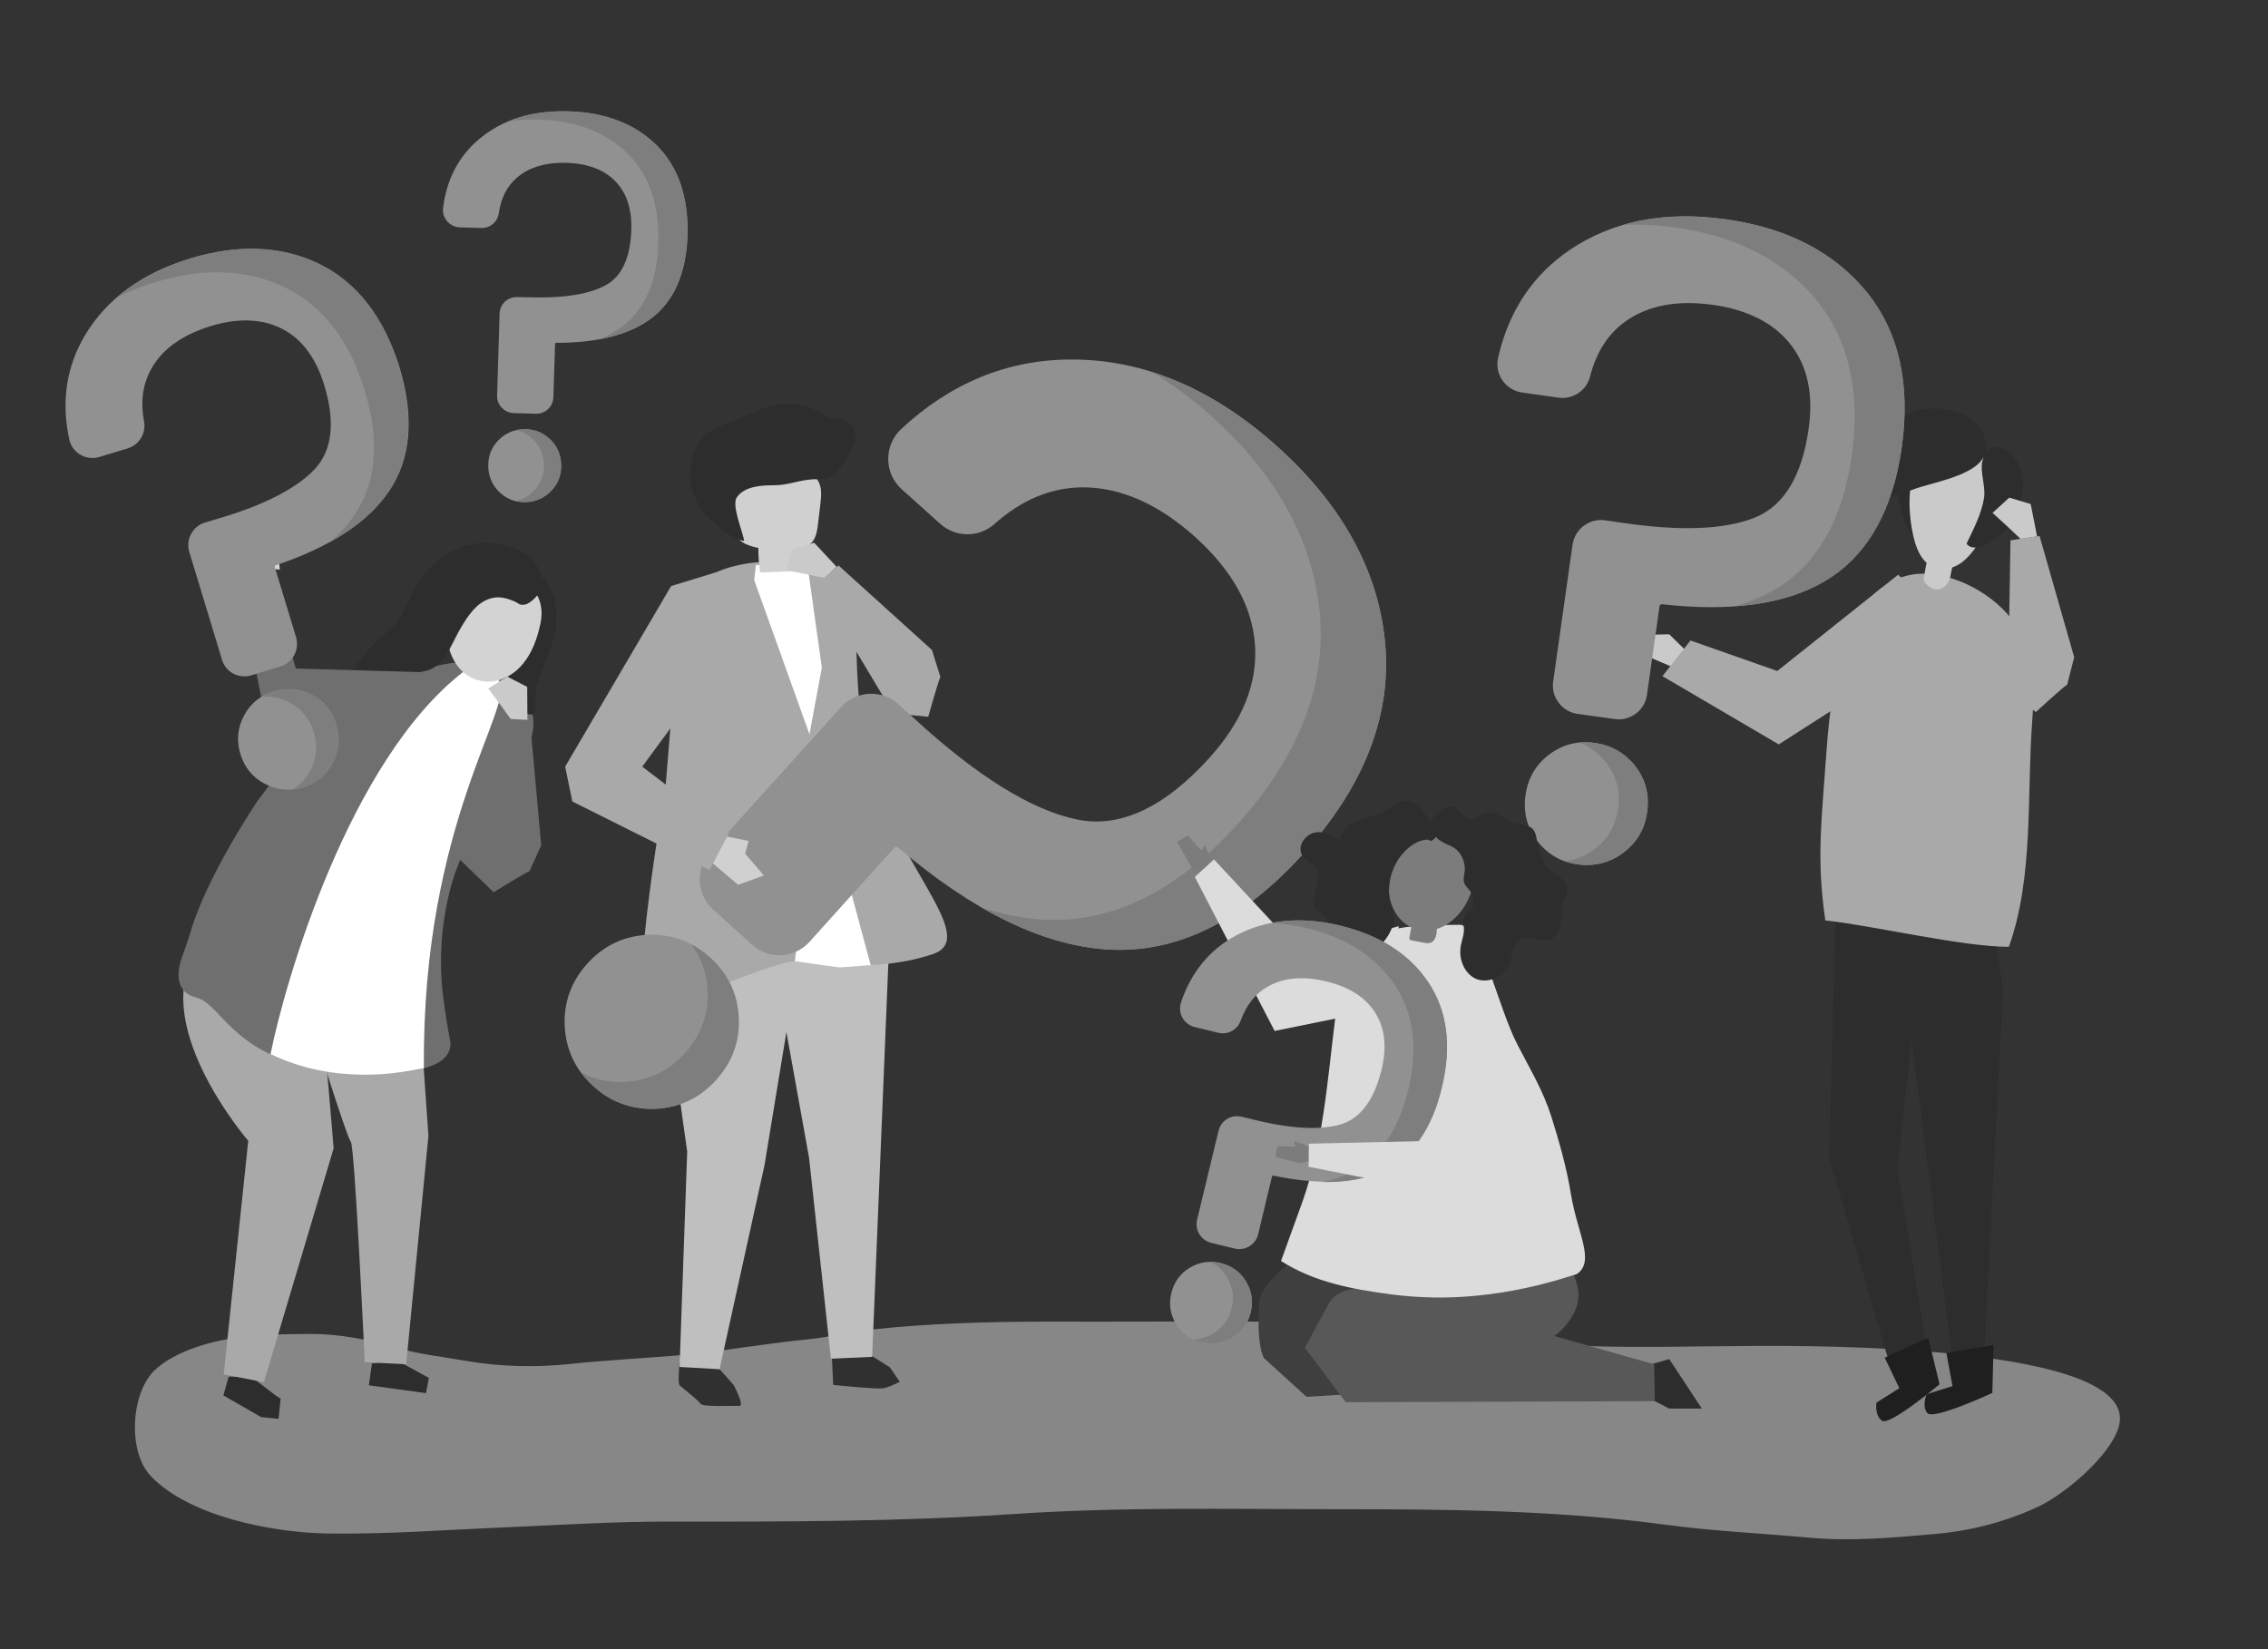 <?xml version="1.0" encoding="utf-8"?>
<!-- Generator: Adobe Illustrator 22.0.0, SVG Export Plug-In . SVG Version: 6.00 Build 0)  -->
<svg version="1.1" xmlns="http://www.w3.org/2000/svg" xmlns:xlink="http://www.w3.org/1999/xlink" x="0px" y="0px"
	 viewBox="0 0 1100 800" style="enable-background:new 0 0 1100 800;" xml:space="preserve">
<rect x="0" y="0" width="1100" height="800" fill="#333333" stroke="none"/>
<style type="text/css">
	.st0{display:none;}
	.st1{display:inline;fill:#FFFFFF;}
	.st2{opacity:0.5;}
	.st3{fill:#DCDCDC;}
	.st4{fill:#2D2D2D;}
	.st5{fill:#1F1F1F;}
	.st6{fill:#CACACA;}
	.st7{fill:#A9A9A9;}
	.st8{fill:#6F6F6F;}
	.st9{fill:#FFFFFF;}
	.st10{fill:#D3D3D3;}
	.st11{fill:#D4D4D4;}
	.st12{fill:#303030;}
	.st13{fill:#BFBFBF;}
	.st14{fill:none;}
	.st15{fill:#D0D0D0;}
	.st16{fill:#919191;}
	.st17{fill:#7E7E7E;}
	.st18{fill:#3F3F3F;}
	.st19{fill:#585858;}
	.st20{fill:#7C7C7C;}
</style>
<g id="Background" class="st0">
	<rect x="278" y="-270" class="st1" width="1100" height="800"/>
</g>
<g id="Shadow">
	<g class="st2">
		<path class="st3" d="M507,641.1c-28.2,0.1-56.4,0.8-84.5,3.9c-10.6,1.2-21,3.8-31.6,4.8c-21.2,2.1-42.1,6-63.4,7.8
			c-17.2,1.4-34.4,2.3-51.5,4.1c-16,1.7-33.8,1.3-49.7-1.5c-11.8-2.1-23.6-3.3-35.2-6.7c-13-3.8-27.1-6.5-40.6-6.4
			c-19.3,0.1-38,0.2-56.5,6.8c-6.5,2.3-14.4,6.2-19.3,11.1c-11.3,11.3-12.8,39.4-1.5,51.1c18.9,19.7,59.3,27.4,85.8,27.8
			c29.1,0.4,57.3-1.8,86.4-3c27-1.2,54-2.9,81.1-2.8c55.3,0.1,110.7,0,165.9-3.7c51.9-3.5,103.9-2.3,155.9-2.3
			c53.3,0,106.3,0.4,159.2,7.5c23.1,3.1,46.6,4.2,69.8,6.3c20.8,1.9,40.7,0,61.4-1.8c17.4-1.5,34.6-6,50.4-13.5
			c12.5-6,34.7-24.5,38.6-38.8c10.7-39.9-151.3-39-176.2-38.9c-27.8,0.1-55.9,1-83.7,0c-11.7-0.4-23.2-2.7-34.6-5.2
			c-11.4-2.5-22.8-1.9-34.4-2.9c-48.1-4.4-96.3-3.7-144.5-3.7C538.4,641.2,522.7,641.1,507,641.1z"/>
	</g>
</g>
<g id="Object">
	<g>
		<g>
			<g>
				<g>
					<g>
						<polygon class="st4" points="966.9,448.8 971.5,480.7 962.2,660.7 946.6,657.4 920.7,452.8 						"/>
					</g>
					<g>
						<polygon class="st4" points="890.2,442.8 887.2,562.1 917.5,665.1 935.1,658.5 920.3,566.7 933.9,441.8 						"/>
					</g>
					<g>
						<path class="st5" d="M935.2,648.9l-21.1,9.7l7.1,14.8l-11.1,7c0,0-1,6.2,2.7,8.8c3.7,2.6,27.9-17.7,27.9-17.7L935.2,648.9z"/>
					</g>
					<g>
						<path class="st5" d="M966.9,652.4l-22.9,3.9l3,16.1l-12.5,3.9c0,0-2.6,5.7,0.3,9.2c2.9,3.5,31.5-9.8,31.5-9.8L966.9,652.4z"/>
					</g>
				</g>
				<g>
					<path class="st4" d="M922.3,248.2c1.6,5.3,4,10.4,7,15.1c0.1-9.7,1.5-19.5,4.2-28.9c0.2-0.7,0.4-1.5,0-2.2
						c-0.3-0.6-1.1-0.8-1.8-1C919.7,228.4,919.4,239,922.3,248.2z"/>
				</g>
				<g>
					<g>
						<path class="st6" d="M928.9,263.5c1.3,4,3.3,8.5,7.5,11c4.9,2.9,10.1,1.4,13.8-0.8c12.1-7.3,33-47.6,1.5-57.5
							C923.2,207.2,923.7,246.9,928.9,263.5z"/>
					</g>
					<g>
						<path class="st4" d="M953.8,263.7c1.9,2.8,6.2,2.1,9.2,0.7c12.5-5.9,20.1-20.6,17.7-34.2c-2-11.4-16.1-20.2-19.3-6.2
							c-1.1,4.9,1.7,11.9,0.9,17.4C961.1,249.2,957.2,256.6,953.8,263.7z"/>
					</g>
					<g>
						<path class="st4" d="M923,201.7c-14.3,7.9-20.7,25.4-33.9,35.2c11.8,5.4,25.8,5.7,37.8,0.9c11.8-4.7,39.8-7.6,36.1-23.9
							C959.4,197.3,935.6,194.8,923,201.7z"/>
					</g>
				</g>
				<g>
					<path class="st7" d="M978.6,304.7c8.2,14.2,8.2,30.4,7,45.8c-2.6,34.9,0.8,75.4-11.3,108.8c-22.7,0-66.3-10.4-89-12.8
						c-4.4-30.4-1.8-48.1,0.6-82.5c1.2-17,3.9-39.7,9.9-55.9c4.9-13.2,18-30.3,37.8-29.8C952.3,278.9,971.2,291.7,978.6,304.7z"/>
				</g>
				<path class="st6" d="M941.6,285.5c-2.1,0.9-4.6,0.5-7.1-1.9c-2.1-2-1.5-2.7-1-5.7c0.7-4.4,1.8-8.9,2.8-13.3l12.2,2.5
					c0,0-2.5,11.9-2.6,12.7C945.3,282.5,943.7,284.6,941.6,285.5z"/>
			</g>
			<g>
				<polygon class="st6" points="819.2,317.1 809.6,307.7 794.6,308 792.8,315.7 815.6,325.5 				"/>
			</g>
			<g>
				<polygon class="st7" points="931.5,288.7 920.6,278.8 862,325.5 819.9,310.7 806.3,328 862.7,361.1 922.3,322.9 				"/>
			</g>
		</g>
		<g>
			<polygon class="st4" points="192.4,659.9 208,668.4 206.6,675.8 178.9,672 180.4,661.4 			"/>
			<polygon class="st4" points="121.8,667.9 110.9,667.8 108.3,677 108.6,677 108.5,677 126.6,687.4 135.1,688.3 136.1,678.5 
				133.7,676.9 			"/>
			<path class="st7" d="M155.3,494.8c1.7-0.2,6.5,62.3,6.5,62.3L128,670.5l-19.5-3.8l11.9-113.3c0,0-41.2-47.6-29.4-83.1
				C108.9,479,155.3,494.8,155.3,494.8z"/>
			<path class="st7" d="M203.9,495.3l3.9,55.7L197,661.8l-20.1-1c0,0-4.8-105-6.8-107.1c-2-2.1-19.1-57.2-19.1-57.2L203.9,495.3z"/>
			<g>
				<path class="st8" d="M177.6,520.7c-63.7-1.2-68.4-33.3-82.4-36.8c-14-3.5-6.7-20.2-6.7-20.2s2.7-7.5,3.8-11.3
					c8.2-28,32.7-64,32.7-64c12.1-16.5,24.3-31.1,34.8-39.9c31.2-26.2,64.7-27.4,64.7-27.4c48.2,15.1,31.2,37.7,31.7,43.7
					c-15.8,14.5-27.3,36.3-35.8,59.6c-4,12.4-8.7,33.7-5.4,59.7c1.1,8.3,2.3,15.5,3.5,21.8C218.7,513.9,210.8,521.2,177.6,520.7z"/>
				<path class="st9" d="M224.6,326c0,0,10.7-5.9,17.4,4.3c8.1,12.4-37.5,68.3-36.4,187.9c-11.9,2.4-42.7,8.2-74.4-6.8
					C138.3,475.9,169.4,368.8,224.6,326z"/>
			</g>
			<g>
				<path class="st4" d="M248.2,288.2c5.4,4.2,10.1,13.2,8.2,20.2c-0.9,3.4-3.3,5.7-4.2,9.3c-1.6,7.2-14.2,12.6-8.9,20.9
					c2.7,4.3,8,6.1,12.8,7.7c0.6,0.2,1.2,0.4,1.8,0.3c1-0.2,1.7-1.2,1.9-2.2c0.2-1,0-2-0.1-3c-1.1-10.6,6.1-21.2,8.7-31.2
					c2.6-10,2.5-21.4-4.4-29.7c-5.9,0.5-8.3-0.6-12.1,4L248.2,288.2z"/>
				<path class="st10" d="M235.5,330.6c7,0.6,13.9-3.3,18.3-8.8c4.5-5.5,6.8-12.3,8.3-19.2c4.9-22.9-23.2-30.4-38.1-16.3
					C211.2,298.5,215.1,329,235.5,330.6z"/>
				<path class="st4" d="M200.6,326.3c3.7-0.3,7.5-0.7,10.8-3.1c5.4-3.9,8.6-12.7,11.9-18.3c3.5-5.9,7.5-12.2,14-14.4
					c4.2-1.5,8-0.5,11.9,1.1c2.7,1.1,2.4,2.1,5.3,1.7c2.2-0.4,5.1-3.1,6.3-4.8c2.1-3,2.2-7,1.1-10.4c-1.7-5.3-4.8-8.9-9.7-11.1
					c-17.4-7.8-34.9-2.9-47.1,12.2c-5.8,7.2-7.9,17.2-13.8,24c-3.6,4.2-8.1,6.2-11.6,10.9c-9,12.1-23.7,26.3-29,40.6
					c-0.2,0.5-0.4,1.1-0.1,1.6c0.5,1,2,0.7,3.1,0.2c6-3,12-6,17.9-9c2.3-1.2,4.7-2.4,6.7-4.1c4.8-4.4,6.5-12,12.3-15
					C193.6,326.7,197.1,326.5,200.6,326.3z"/>
			</g>
			<g>
				<polygon class="st8" points="176.1,356.4 128.1,345.1 115.2,281.2 131.2,282.6 143.5,324.3 205.8,326.1 209.4,330.9 				"/>
			</g>
		</g>
		<path class="st11" d="M135.7,276.3l-1.6-16.7l-11.9-9.1l-0.7,4.9l4.2,4.2c0,0,1,4.9,4,7.3c-0.3,2.8-2.6,8.7-2.6,8.7L135.7,276.3z"
			/>
		<g>
			<g>
				<g>
					<g>
						<path class="st12" d="M417.8,654.5l13.8,8.8l4.8,7c0,0-4.9,2.5-7.7,3.1c-2.8,0.7-24.6-1.6-24.6-1.6l-0.6-12.8L417.8,654.5z"/>
					</g>
					<g>
						<path class="st12" d="M349,664.2l6.8,7.6c0,0,5.5,10.3,2.8,10.2c-2.8-0.2-17.9,0.7-18.9-1.1c-1-1.7-9-7.8-10.1-8.9
							c-1-1.2,0-10.9,0-10.9L349,664.2z"/>
					</g>
					<g>
						<path class="st13" d="M387.9,461.2l-17.1,104l-21.8,99l-19.4-1.1l3.7-104.5c0,0-14-96.1-14.1-124.5L387.9,461.2z"/>
					</g>
					<g>
						<polygon class="st13" points="430.9,466.3 423,658.2 403,659.1 392.4,561.6 376.9,475.6 418.2,422.3 						"/>
					</g>
					<g>
						<g>
							<polygon class="st14" points="329.4,301 329.4,301 329.4,301 							"/>
						</g>
						<g>
							<path class="st7" d="M420.4,365.3c-10.5-51,2.8-75.6-20.1-89.8c0,0-37.4-10.3-61.2,6.8c-0.3,0.2-0.7,0.5-1,0.7l-8.7,18
								l-6.6,80.7c0,0-18.4,106-8.6,106.8c11.1,1,61.8-22.7,71.4-22.1c9.6,0.6,39.1,5.8,66.9-3.6
								C476.4,454.7,430.9,416.3,420.4,365.3z"/>
						</g>
					</g>
					<g>
						<polygon class="st9" points="373.9,273.9 366.6,274.1 365.8,281.4 392.6,356.2 398.6,323.8 392,276.8 						"/>
					</g>
					<g>
						<polygon class="st9" points="395.8,384.9 385.5,466.3 407.2,469.3 422.3,468.2 403.3,397.6 						"/>
					</g>
					<g>
						<g>
							<path class="st15" d="M383.7,277.1c-5,0.2-10,0.4-15,0.6c-0.6-3.9-0.9-7.9-0.9-11.9c-4.3-0.9-9.3-2.4-10.7-6.5
								c-0.4-1.3-0.4-2.7-0.3-4.1c0.2-5.7-1.4-11.5,0.5-17.1c0.6-1.9,0.1-4,1-5.8c1.4-3.2,4.8-4.9,8.1-6c8.4-2.7,18.1-2.2,25.6,2.5
								c2,1.3,3.9,2.8,5,4.9c1.7,3.2,1.3,7.1,0.9,10.7c-0.4,3.3-0.8,6.7-1.2,10c-0.4,3.8-1.3,8.2-4.6,10.1c-1.8,1-4,1.1-5.6,2.4
								C383.8,269.2,384.8,273.7,383.7,277.1z"/>
						</g>
						<g>
							<path class="st4" d="M405.1,202.9c-1.1-0.1-2.3-0.2-3.4-0.6c-3.7-1.3-6.5-4.2-10.5-5.3c-8-2.3-17.6-1.1-25,2.8
								c-7,3.7-16.8,5.7-23,10.3c-2.6,1.9-4.5,4.7-5.8,7.6c-4.7,10.1-2.9,22.9,4.3,31.4c1.6,1.9,3.5,3.6,5.4,5.2
								c4,3.3,8.8,7.4,13.8,8.1c-0.5-4.3-6.3-17.3-3.5-21.2c3.7-5.3,11.8-5.8,17.7-5.8c7,0.1,12.5-2.6,19.4-2.9
								c3.5-0.1,7.6,0.2,10.1-2.2c2.9-2.9,8.8-11.7,10-15.5c1.1-3.3-0.1-7.2-2.7-9.5C409.7,203.2,407.5,203.1,405.1,202.9z"/>
						</g>
					</g>
				</g>
				<g>
					<path class="st7" d="M452,315.3l-45.3-41l-10.9,9.2l37.5,62.6l16.9,1.6c0,0,4.9-17.4,5.9-19.3L452,315.3z"/>
				</g>
			</g>
			<g>
				<g>
					<path class="st16" d="M344.3,464.4c-8.7-7.8-18.9-11.5-30.4-10.9c-11.5,0.6-21.3,5.3-29.1,14c-7.8,8.7-11.5,18.9-10.9,30.4
						c0.6,11.5,5.3,21.3,14,29.1c3.4,3.1,7.1,5.6,11,7.3c5.9,2.7,12.4,3.9,19.3,3.6c11.5-0.6,21.3-5.3,29.1-14
						c7.8-8.7,11.5-18.9,10.9-30.4C357.7,482,353,472.2,344.3,464.4z"/>
				</g>
				<g>
					<g>
						<path class="st17" d="M358.3,493.5c-0.6-11.5-5.3-21.3-14-29.1c-2.8-2.5-5.8-4.6-8.9-6.3c4.7,6.5,7.4,13.9,7.8,22.3
							c0.6,11.5-3.1,21.7-10.9,30.4c-7.8,8.7-17.6,13.4-29.1,14c-6.9,0.4-13.4-0.8-19.3-3.6c-0.7-0.3-1.5-0.7-2.2-1.1
							c1.8,2.4,3.8,4.7,6.2,6.8c3.4,3.1,7.1,5.6,11,7.3c5.9,2.7,12.4,3.9,19.3,3.6c11.5-0.6,21.3-5.3,29.1-14
							C355.2,515.2,358.9,505,358.3,493.5z"/>
					</g>
				</g>
				<g>
					<path class="st16" d="M671.8,312c-3.2-34.9-20.7-66.9-52.1-95.2c-31.4-28.3-65.2-42.6-100.5-42.4
						c-30.7,0.1-58.3,11.5-82.2,33.8c-4,3.8-6.3,9.1-6.2,14.6c0,5.5,2.4,10.8,6.5,14.5l18.7,16.8c7.5,6.7,18.8,6.8,26.3,0.1
						c13.3-11.8,27.3-17.6,42.5-17.8c18.5-0.1,37,8,55,24.2c17.9,16.2,27.7,33.8,28.9,52.5c1.2,18.6-6.2,36.9-22.1,54.5
						c-21.9,24.2-43.5,34.3-64.4,29.9c-22-4.6-48.3-21-78.4-48.6l-8.1-7.3c-8.1-7.3-20.5-6.6-27.8,1.4l-63.5,70.4
						c-3.5,3.9-5.3,9-5,14.2c0.3,5.3,2.6,10.1,6.5,13.6l18.9,17.1c1.5,1.4,3.2,2.5,5,3.3c7.6,3.5,16.9,1.8,22.8-4.7l41.1-45.6
						c0.5-0.6,1.4-0.6,2-0.1c36.2,30.9,70.3,47.5,101.6,49.4c33.3,2,65.1-13.6,94.8-46.5C661.6,381.4,675,347.1,671.8,312z"/>
				</g>
				<g>
					<g>
						<path class="st17" d="M671.8,312c-3.2-34.9-20.7-66.9-52.1-95.2c-19.4-17.5-39.8-29.6-60.8-36.3c9.9,6,19.6,13.3,29.1,21.8
							c31.4,28.3,48.9,60.3,52.1,95.2c3.2,35-10.2,69.4-39.7,102.1c-29.6,32.9-61.5,48.5-94.8,46.5c-9.6-0.6-19.5-2.6-29.6-5.9
							c21.4,12.4,41.9,19.2,61.3,20.4c33.3,2,65.1-13.6,94.8-46.5C661.6,381.4,675,347.1,671.8,312z"/>
					</g>
				</g>
			</g>
			<g>
				<polygon class="st7" points="347,277.7 325.5,284.3 274.1,371.9 277.6,388.8 344.2,422.1 353.5,404 311.5,371.9 337.2,336.9 
					347.1,280.8 				"/>
			</g>
			<g>
				<polygon class="st6" points="405.8,275 394.9,263.3 384.4,266.2 381.5,276.7 390.9,278.5 399.6,280.3 				"/>
			</g>
			<g>
				<polygon class="st15" points="352.6,405.8 363.1,407.9 361.4,414.1 370.5,424.7 358,429.2 345.8,418.9 				"/>
			</g>
		</g>
		<g>
			<g>
				<path class="st16" d="M132.7,335.4c-6.5,2-11.3,5.9-14.4,11.8c-3.1,5.9-3.7,12.1-1.7,18.6c2,6.5,5.9,11.3,11.8,14.4
					c5.9,3.1,12.1,3.7,18.6,1.7c2.6-0.8,4.9-1.9,6.9-3.3c3.1-2.1,5.6-5,7.5-8.5c3.1-5.9,3.7-12.1,1.7-18.6
					c-2-6.5-5.9-11.3-11.8-14.4C145.4,334,139.2,333.4,132.7,335.4z"/>
			</g>
			<g>
				<g>
					<path class="st17" d="M151.3,337.2c-5.9-3.1-12.1-3.7-18.6-1.7c-2.1,0.6-4,1.5-5.7,2.5c4.6-0.4,9.1,0.5,13.4,2.8
						c5.9,3.1,9.8,8,11.8,14.4c2,6.5,1.4,12.7-1.7,18.6c-1.9,3.5-4.4,6.4-7.5,8.5c-0.4,0.3-0.8,0.5-1.2,0.8c1.7-0.2,3.4-0.5,5.2-1
						c2.6-0.8,4.9-1.9,6.9-3.3c3.1-2.1,5.6-5,7.5-8.5c3.1-5.9,3.7-12.1,1.7-18.6C161.1,345.1,157.2,340.3,151.3,337.2z"/>
				</g>
			</g>
			<g>
				<path class="st16" d="M154.8,128c-18.2-8.8-39.3-9.7-62.6-2.6c-23.3,7.1-40.4,19.6-50.9,37.1c-9.1,15.2-11.7,32.3-7.7,50.7
					c0.7,3.1,2.6,5.8,5.4,7.4c2.7,1.6,6.1,2,9.1,1.1l13.9-4.2c5.5-1.7,8.9-7.3,7.9-13c-1.9-10.1-0.6-18.7,3.9-26.3
					c5.4-9.2,15-15.9,28.4-20c13.3-4.1,25-3.6,34.6,1.3c9.6,4.9,16.4,14.1,20.4,27.1c5.5,18,4,31.7-4.4,40.8
					c-8.8,9.5-24.8,17.7-47.4,24.3l-6,1.8c-6,1.8-9.4,8.2-7.6,14.2l15.9,52.4c0.9,2.9,2.8,5.3,5.5,6.7c2.7,1.4,5.8,1.7,8.7,0.8
					l14.1-4.3c1.1-0.3,2.2-0.9,3.1-1.5c4-2.7,5.9-7.8,4.5-12.7l-10.3-33.9c-0.1-0.4,0.1-0.9,0.5-1c26-8.7,44.4-20.7,54.7-35.6
					c10.9-15.9,12.6-36.3,5.2-60.7C186.1,153.7,173,136.9,154.8,128z"/>
			</g>
			<g>
				<g>
					<path class="st17" d="M154.8,128c-18.2-8.8-39.3-9.7-62.6-2.6c-14.4,4.4-26.5,10.9-36.1,19.3c5.9-3.1,12.4-5.8,19.5-7.9
						c23.3-7.1,44.4-6.2,62.6,2.6c18.3,8.9,31.3,25.7,38.7,50c7.4,24.4,5.7,44.9-5.2,60.7c-3.1,4.6-7.1,8.9-11.7,12.9
						c12.5-6.9,22-15,28.3-24.3c10.9-15.9,12.6-36.3,5.2-60.7C186.1,153.7,173,136.9,154.8,128z"/>
				</g>
			</g>
		</g>
		<g>
			<g>
				<path class="st16" d="M773.5,360.4c-8.2-1.2-15.6,0.7-22.1,5.6c-6.5,4.9-10.4,11.5-11.5,19.7c-1.2,8.2,0.7,15.6,5.6,22.1
					c4.9,6.5,11.5,10.4,19.7,11.5c3.2,0.5,6.4,0.4,9.4-0.1c4.6-0.8,8.8-2.6,12.8-5.6c6.5-4.9,10.4-11.5,11.5-19.7
					c1.2-8.2-0.7-15.6-5.6-22.1C788.3,365.4,781.6,361.6,773.5,360.4z"/>
			</g>
			<g>
				<g>
					<path class="st17" d="M793.2,371.9c-4.9-6.5-11.5-10.4-19.7-11.5c-2.6-0.4-5.2-0.4-7.7-0.2c5.3,1.9,9.8,5.3,13.4,10
						c4.9,6.5,6.8,14,5.6,22.1c-1.2,8.2-5,14.8-11.5,19.7c-3.9,2.9-8.2,4.8-12.8,5.6c-0.6,0.1-1.1,0.2-1.7,0.2
						c2,0.7,4.1,1.2,6.3,1.5c3.2,0.5,6.4,0.4,9.4-0.1c4.6-0.8,8.8-2.6,12.8-5.6c6.5-4.9,10.4-11.5,11.5-19.7
						C799.9,385.9,798,378.5,793.2,371.9z"/>
				</g>
			</g>
			<g>
				<path class="st16" d="M905.3,141.6c-15.7-19.2-38.6-31.1-68.2-35.2c-29.6-4.2-55,0.8-75.7,14.8c-18,12.2-29.7,29.8-34.8,52.3
					c-0.9,3.8-0.1,7.8,2.1,11c2.2,3.2,5.7,5.4,9.5,5.9l17.6,2.5c7,1,13.7-3.4,15.4-10.3c3.2-12.2,9-21.1,17.9-27.2
					c10.8-7.4,24.9-9.9,41.8-7.5c16.9,2.4,29.6,8.9,37.7,19.4c8.1,10.4,11,24.1,8.6,40.7c-3.2,22.9-12,37.3-25.9,43
					c-14.7,6-36.6,6.8-65.2,2.5l-7.6-1.1c-7.6-1.1-14.7,4.2-15.8,11.8l-9.4,66.4c-0.5,3.7,0.4,7.4,2.7,10.3c2.2,3,5.5,4.9,9.2,5.4
					l17.9,2.5c1.4,0.2,2.9,0.2,4.2,0c5.8-1,10.7-5.6,11.5-11.8l6.1-43c0.1-0.5,0.6-0.9,1.1-0.9c33.4,3.8,60,0.1,79.1-11.2
					c20.3-12,32.8-33.8,37.2-64.7C926.7,186.3,921,160.9,905.3,141.6z"/>
			</g>
			<g>
				<g>
					<path class="st17" d="M905.3,141.6c-15.7-19.2-38.6-31.1-68.2-35.2c-18.3-2.6-35-1.7-50,2.7c8.2-0.4,16.8,0,25.7,1.3
						c29.6,4.2,52.5,16.1,68.2,35.2c15.7,19.3,21.5,44.7,17.1,75.6c-4.4,31-16.9,52.8-37.2,64.7c-5.9,3.5-12.4,6.2-19.7,8.2
						c17.5-1.2,32.2-5.3,44-12.3c20.3-12,32.8-33.8,37.2-64.7C926.7,186.3,921,160.9,905.3,141.6z"/>
				</g>
			</g>
		</g>
		<g>
			<polygon class="st4" points="799.8,662.1 809.6,659.3 825.4,683.3 809.6,683.3 800.1,678.4 			"/>
			<path class="st18" d="M624.3,613.7c0,0-13.7,10.1-13.6,19c0,0-1.5,18.7,2.3,26.1l20.7,18.8l38.2-2.4l12.3-54.1L624.3,613.7z"/>
			<path class="st19" d="M666.2,625.7c0,0-16.5-3.9-22.1,7.4l-11.2,20.7l19.8,26.4l149.9-0.5l-0.3-17.9l-48.5-13.7
				c4.3-2.9,7.8-7.4,10-12c3.8-8.3,0.8-14.4-2.2-22.2c-0.9-2.4-5.5-15.6-9.4-14.5C752.1,599.4,666.2,625.7,666.2,625.7z"/>
			<g>
				<g>
					<polygon class="st20" points="577.9,420.8 570.9,408.4 576.1,405.2 582.7,412.6 584.4,410 589.1,421.3 584.2,425.3 					"/>
				</g>
				<g>
					<polygon class="st3" points="678.4,449.3 630.8,462.1 588.8,416.9 579.5,425.4 618.2,500.1 676.3,488.3 					"/>
				</g>
			</g>
			<g>
				<g>
					<path class="st3" d="M631.5,583.5c10.3-28.8,12.3-59.3,16.1-89.6c1.1-8.9,2.3-18,6.3-26.1c4.6-9.2,11.8-14,20.1-16.4
						c10.6-3.1,23-2.5,33.9-2.8c10.4,0,18.2,39.2,28.2,58.4c6.1,11.8,12.4,22.2,16.4,34.9c3.8,12.2,7.4,24.7,9.4,37.3
						c3.1,19.1,12,32.7,2.8,38.9c-0.8,0.2-1.6,0.5-2.4,0.7c-14.9,4.8-30.3,8.2-45.9,9.7c-13.8,1.4-27.8,1.2-41.6-0.6
						c-18.9-2.5-37.1-5.8-53.5-16.2C624.7,602.4,628.1,592.9,631.5,583.5z"/>
				</g>
			</g>
			<g>
				<path class="st20" d="M713.9,419.8c-5.3-18-31.1-25-37.8-4.5c-2,6.2-3.3,12.7-2.3,19.1c1,6.4,4.7,12.6,10.6,15.4
					c0,0,0.1,0,0.1,0c-0.3,1.6-0.6,3.3-0.9,4.9c-0.1,0.4-0.1,0.7,0.1,1c0.2,0.3,0.7,0.4,1.1,0.5c2,0.4,3.9,0.7,5.9,1.1
					c1,0.2,2,0.4,2.9,0.1c2.1-0.6,3-3,3.2-5.2c0-0.5,0.1-1,0.1-1.6C708.6,447.1,717.4,431.6,713.9,419.8z"/>
				<g>
					<path class="st4" d="M683.2,388.4c-4.7-0.9-8.9,3.6-13.4,5.9c-3.7,1.9-7.9,2.3-11.7,3.8c-3.8,1.5-7.7,4.9-7.9,9.3
						c-3.8-2.1-7.9-4.3-12.2-3.6c-4.3,0.7-8.5,5.7-6.9,10c1.4,3.8,6.3,4.9,7.8,8.7c2.4,6-4.9,14.9-0.3,19c1.1,1,2.7,1.3,3.8,2.3
						c1.4,1.2,1.8,3.3,2.3,5.2c2.6,8.4,10.8,14.1,19.1,13.3c5.2-2.2,9.5-7.1,11.5-12.7c2.4-6.8-1.2-9.3-1.6-15.8
						c-0.4-7.1,2-14.5,6.7-19.8c3-3.5,7.2-6.4,11.6-6.7c1.8-0.1,1.2,1.4,3.2,0c0.9-0.6,2.1-2.8,2.4-3.8
						C693.1,399.3,689.5,389.5,683.2,388.4z"/>
					<path class="st4" d="M734.4,399.2c2.4,0.8,5.1,0.7,7.4,1.8c3.5,1.7,3.1,5.3,4,8.5c1,3.5,2.4,8.3,4.7,11.1
						c1.6,2,3.9,3.2,5.9,4.8c2,1.6,3.8,3.9,3.6,6.6c-0.1,2.6-1.9,4.9-2.3,7.4c-0.4,3.8,0.2,5.8-1.1,9.7c-0.7,2-1.4,4.1-3,5.5
						c-2.1,1.8-4.9,1.6-7.4,1.1c-2.5-0.5-5.1-1.3-7.6-0.5c-5.4,1.6-4.6,7.1-6.2,11.6c-2.4,6.9-10.6,10.6-16.6,8
						c-5.1-2.3-8-8.4-7.5-14.4c0.2-3,1.5-5.7,1.7-8.7c0.2-2.9-1.3-6.9,1.4-9.1c0.7-0.5,1.5-0.8,2.1-1.4c0.5-0.5,0.8-1.2,0.9-1.9
						c0.6-2.4,0.2-5-1.2-6.9c-1-1.3-2.4-2.4-3-4c-0.7-1.8,0-3.9,0.2-5.9c0.4-4.8-2.1-9.7-6-11.7c-2.6-1.3-5-2.1-7.3-4.1
						c-0.3-0.3-5.5-5.2-5.7-4.1c0.3-1.8,1.4-3.3,2.5-4.6c1.8-2.3,3.8-4.5,6.2-5.8c7.9-4.2,8,6.2,14.3,5.1c1.5-0.3,2.7-1.6,4.1-2.4
						c2.6-1.5,5.8-0.8,8.3,0.4S731.6,398.4,734.4,399.2z"/>
				</g>
			</g>
		</g>
		<g>
			<g>
				<path class="st16" d="M592,612.7c-5.3-1.3-10.4-0.5-15,2.3c-4.6,2.8-7.6,6.9-8.9,12.3c-1.3,5.3-0.5,10.4,2.3,15
					c2.8,4.6,6.9,7.6,12.3,8.9c2.1,0.5,4.2,0.7,6.2,0.6c3.1-0.2,6-1.2,8.8-2.9c4.6-2.8,7.6-6.9,8.9-12.3c1.3-5.3,0.5-10.4-2.3-15
					C601.5,617,597.4,614,592,612.7z"/>
			</g>
			<g>
				<g>
					<path class="st17" d="M604.3,621.6c-2.8-4.6-6.9-7.6-12.3-8.9c-1.7-0.4-3.4-0.6-5.1-0.6c3.4,1.6,6.2,4.1,8.2,7.4
						c2.8,4.6,3.6,9.6,2.3,15c-1.3,5.3-4.3,9.5-8.9,12.3c-2.8,1.7-5.7,2.7-8.8,2.9c-0.4,0-0.8,0-1.1,0c1.3,0.6,2.6,1.1,4.1,1.4
						c2.1,0.5,4.2,0.7,6.2,0.6c3.1-0.2,6-1.2,8.8-2.9c4.6-2.8,7.6-6.9,8.9-12.3C607.9,631.2,607.1,626.2,604.3,621.6z"/>
				</g>
			</g>
			<g>
				<path class="st16" d="M692.8,476.6c-9.1-13.7-23.5-22.9-42.8-27.6c-19.2-4.6-36.4-2.9-50.9,5c-12.6,6.9-21.5,17.8-26.3,32.3
					c-0.8,2.4-0.6,5.1,0.7,7.4c1.3,2.3,3.4,3.9,5.9,4.5l11.5,2.8c4.6,1.1,9.2-1.4,10.8-5.8c2.9-7.9,7.3-13.4,13.5-16.8
					c7.6-4.2,17-5,28.1-2.3c11,2.6,19,7.7,23.7,15.2c4.7,7.4,5.7,16.6,3.1,27.4c-3.6,14.9-10.3,23.9-19.8,26.7
					c-10.1,3-24.6,2.2-43.2-2.5l-5-1.2c-5-1.2-9.9,1.9-11.1,6.8l-10.4,43.2c-0.6,2.4-0.2,4.9,1.1,7c1.3,2.1,3.3,3.6,5.7,4.2
					l11.6,2.8c0.9,0.2,1.9,0.3,2.8,0.2c3.9-0.3,7.4-3,8.4-7.1l6.7-28c0.1-0.3,0.4-0.6,0.8-0.5c21.8,4.6,39.6,3.8,52.9-2.4
					c14.1-6.6,23.8-20.2,28.6-40.4C704.2,507.5,702,490.4,692.8,476.6z"/>
			</g>
			<g>
				<g>
					<path class="st17" d="M692.8,476.6c-9.1-13.7-23.5-22.9-42.8-27.6c-11.9-2.9-23-3.3-33.2-1.3c5.4,0.2,11.1,1.1,16.9,2.5
						c19.3,4.6,33.6,13.9,42.8,27.6c9.2,13.7,11.3,30.9,6.5,51c-4.9,20.2-14.5,33.7-28.6,40.4c-4.1,1.9-8.6,3.3-13.5,4.2
						c11.6,0.3,21.6-1.5,29.8-5.3c14.1-6.6,23.8-20.2,28.6-40.4C704.2,507.5,702,490.4,692.8,476.6z"/>
				</g>
			</g>
		</g>
		<g>
			<g>
				<path class="st16" d="M255,208.2c-4.9-0.1-9.2,1.5-12.7,4.8c-3.5,3.3-5.4,7.5-5.5,12.4c-0.1,4.9,1.5,9.2,4.8,12.7
					c3.3,3.5,7.5,5.4,12.4,5.5c1.9,0.1,3.8-0.2,5.5-0.7c2.6-0.7,5-2.1,7.2-4.1c3.5-3.3,5.4-7.5,5.5-12.4c0.1-4.9-1.5-9.2-4.8-12.7
					C264,210.2,259.9,208.3,255,208.2z"/>
			</g>
			<g>
				<g>
					<path class="st17" d="M267.3,213.7c-3.3-3.5-7.5-5.4-12.4-5.5c-1.6,0-3.1,0.1-4.5,0.4c3.3,0.8,6.2,2.5,8.6,5
						c3.3,3.5,4.9,7.8,4.8,12.7c-0.1,4.9-2,9.1-5.5,12.4c-2.1,2-4.5,3.4-7.2,4.1c-0.3,0.1-0.7,0.2-1,0.2c1.2,0.3,2.5,0.5,3.8,0.5
						c1.9,0.1,3.8-0.2,5.5-0.7c2.6-0.7,5-2.1,7.2-4.1c3.5-3.3,5.4-7.5,5.5-12.4C272.3,221.5,270.7,217.2,267.3,213.7z"/>
				</g>
			</g>
			<g>
				<path class="st16" d="M318.3,70.3C307.8,60,293.4,54.5,275.7,54c-17.7-0.5-32.4,4.1-43.7,13.8c-9.8,8.4-15.5,19.6-17.1,33.2
					c-0.3,2.3,0.5,4.6,2,6.4c1.5,1.7,3.7,2.8,6,2.9l10.6,0.3c4.2,0.1,7.8-2.9,8.4-7.1c1.1-7.4,3.9-13.1,8.8-17.3
					c5.9-5.1,14-7.5,24.2-7.2c10.1,0.3,18.1,3.3,23.5,8.9c5.5,5.6,8.1,13.5,7.8,23.4c-0.4,13.7-4.6,22.8-12.5,27.1
					c-8.3,4.5-21.2,6.4-38.3,5.8l-4.6-0.1c-4.6-0.1-8.4,3.5-8.5,8l-1.2,39.8c-0.1,2.2,0.7,4.3,2.3,5.9c1.5,1.6,3.6,2.5,5.8,2.6
					l10.7,0.3c0.9,0,1.7-0.1,2.5-0.3c3.4-1,5.9-4,6-7.7l0.8-25.8c0-0.3,0.3-0.6,0.6-0.6c20,0,35.4-3.9,46-11.8
					c11.2-8.4,17.1-22.1,17.7-40.7C333.9,95.3,328.8,80.6,318.3,70.3z"/>
			</g>
			<g>
				<g>
					<path class="st17" d="M318.3,70.3C307.8,60,293.4,54.5,275.7,54c-11-0.3-20.8,1.3-29.4,4.9c4.8-0.8,9.9-1.1,15.3-0.9
						c17.7,0.5,32.1,6,42.6,16.3c10.6,10.3,15.6,25,15.1,43.5c-0.5,18.6-6.5,32.3-17.7,40.7c-3.2,2.4-6.9,4.5-11.1,6.2
						c10.2-1.9,18.6-5.3,25.2-10.2c11.2-8.4,17.1-22.1,17.7-40.7C333.9,95.3,328.8,80.6,318.3,70.3z"/>
				</g>
			</g>
		</g>
		<g>
			<g>
				<polygon class="st20" points="630.7,564.2 618.5,561.3 619.5,556 628.3,556.2 627.6,553.4 637.8,557.2 637.5,562.8 				"/>
			</g>
			<g>
				<polygon class="st3" points="711.5,513.9 691,553.5 634.8,554.8 634.7,566 701.5,579.2 725,541.8 				"/>
			</g>
		</g>
		<g>
			<path class="st8" d="M262.5,410.1l-5.5-60.9l-14.2-0.6l-9.7,46.9l-11.8,19.8l18.1,17.5c0,0,15.4-9.5,17.4-10.2L262.5,410.1z"/>
		</g>
		<g>
			<polygon class="st6" points="255.8,349.2 255.7,333.2 246,328.2 236.8,334 242.5,341.6 247.7,348.8 			"/>
		</g>
		<g>
			<path class="st7" d="M1006,318.8L989.2,260l-14.1,2.1l-1.2,73l13.5,10.3c0,0,13.3-12.2,15.2-13.3L1006,318.8z"/>
		</g>
		<g>
			<polygon class="st6" points="988,260.2 984.9,244.5 974.5,241.4 966.4,248.8 973.4,255.2 980,261.4 			"/>
		</g>
	</g>
</g>
</svg>
